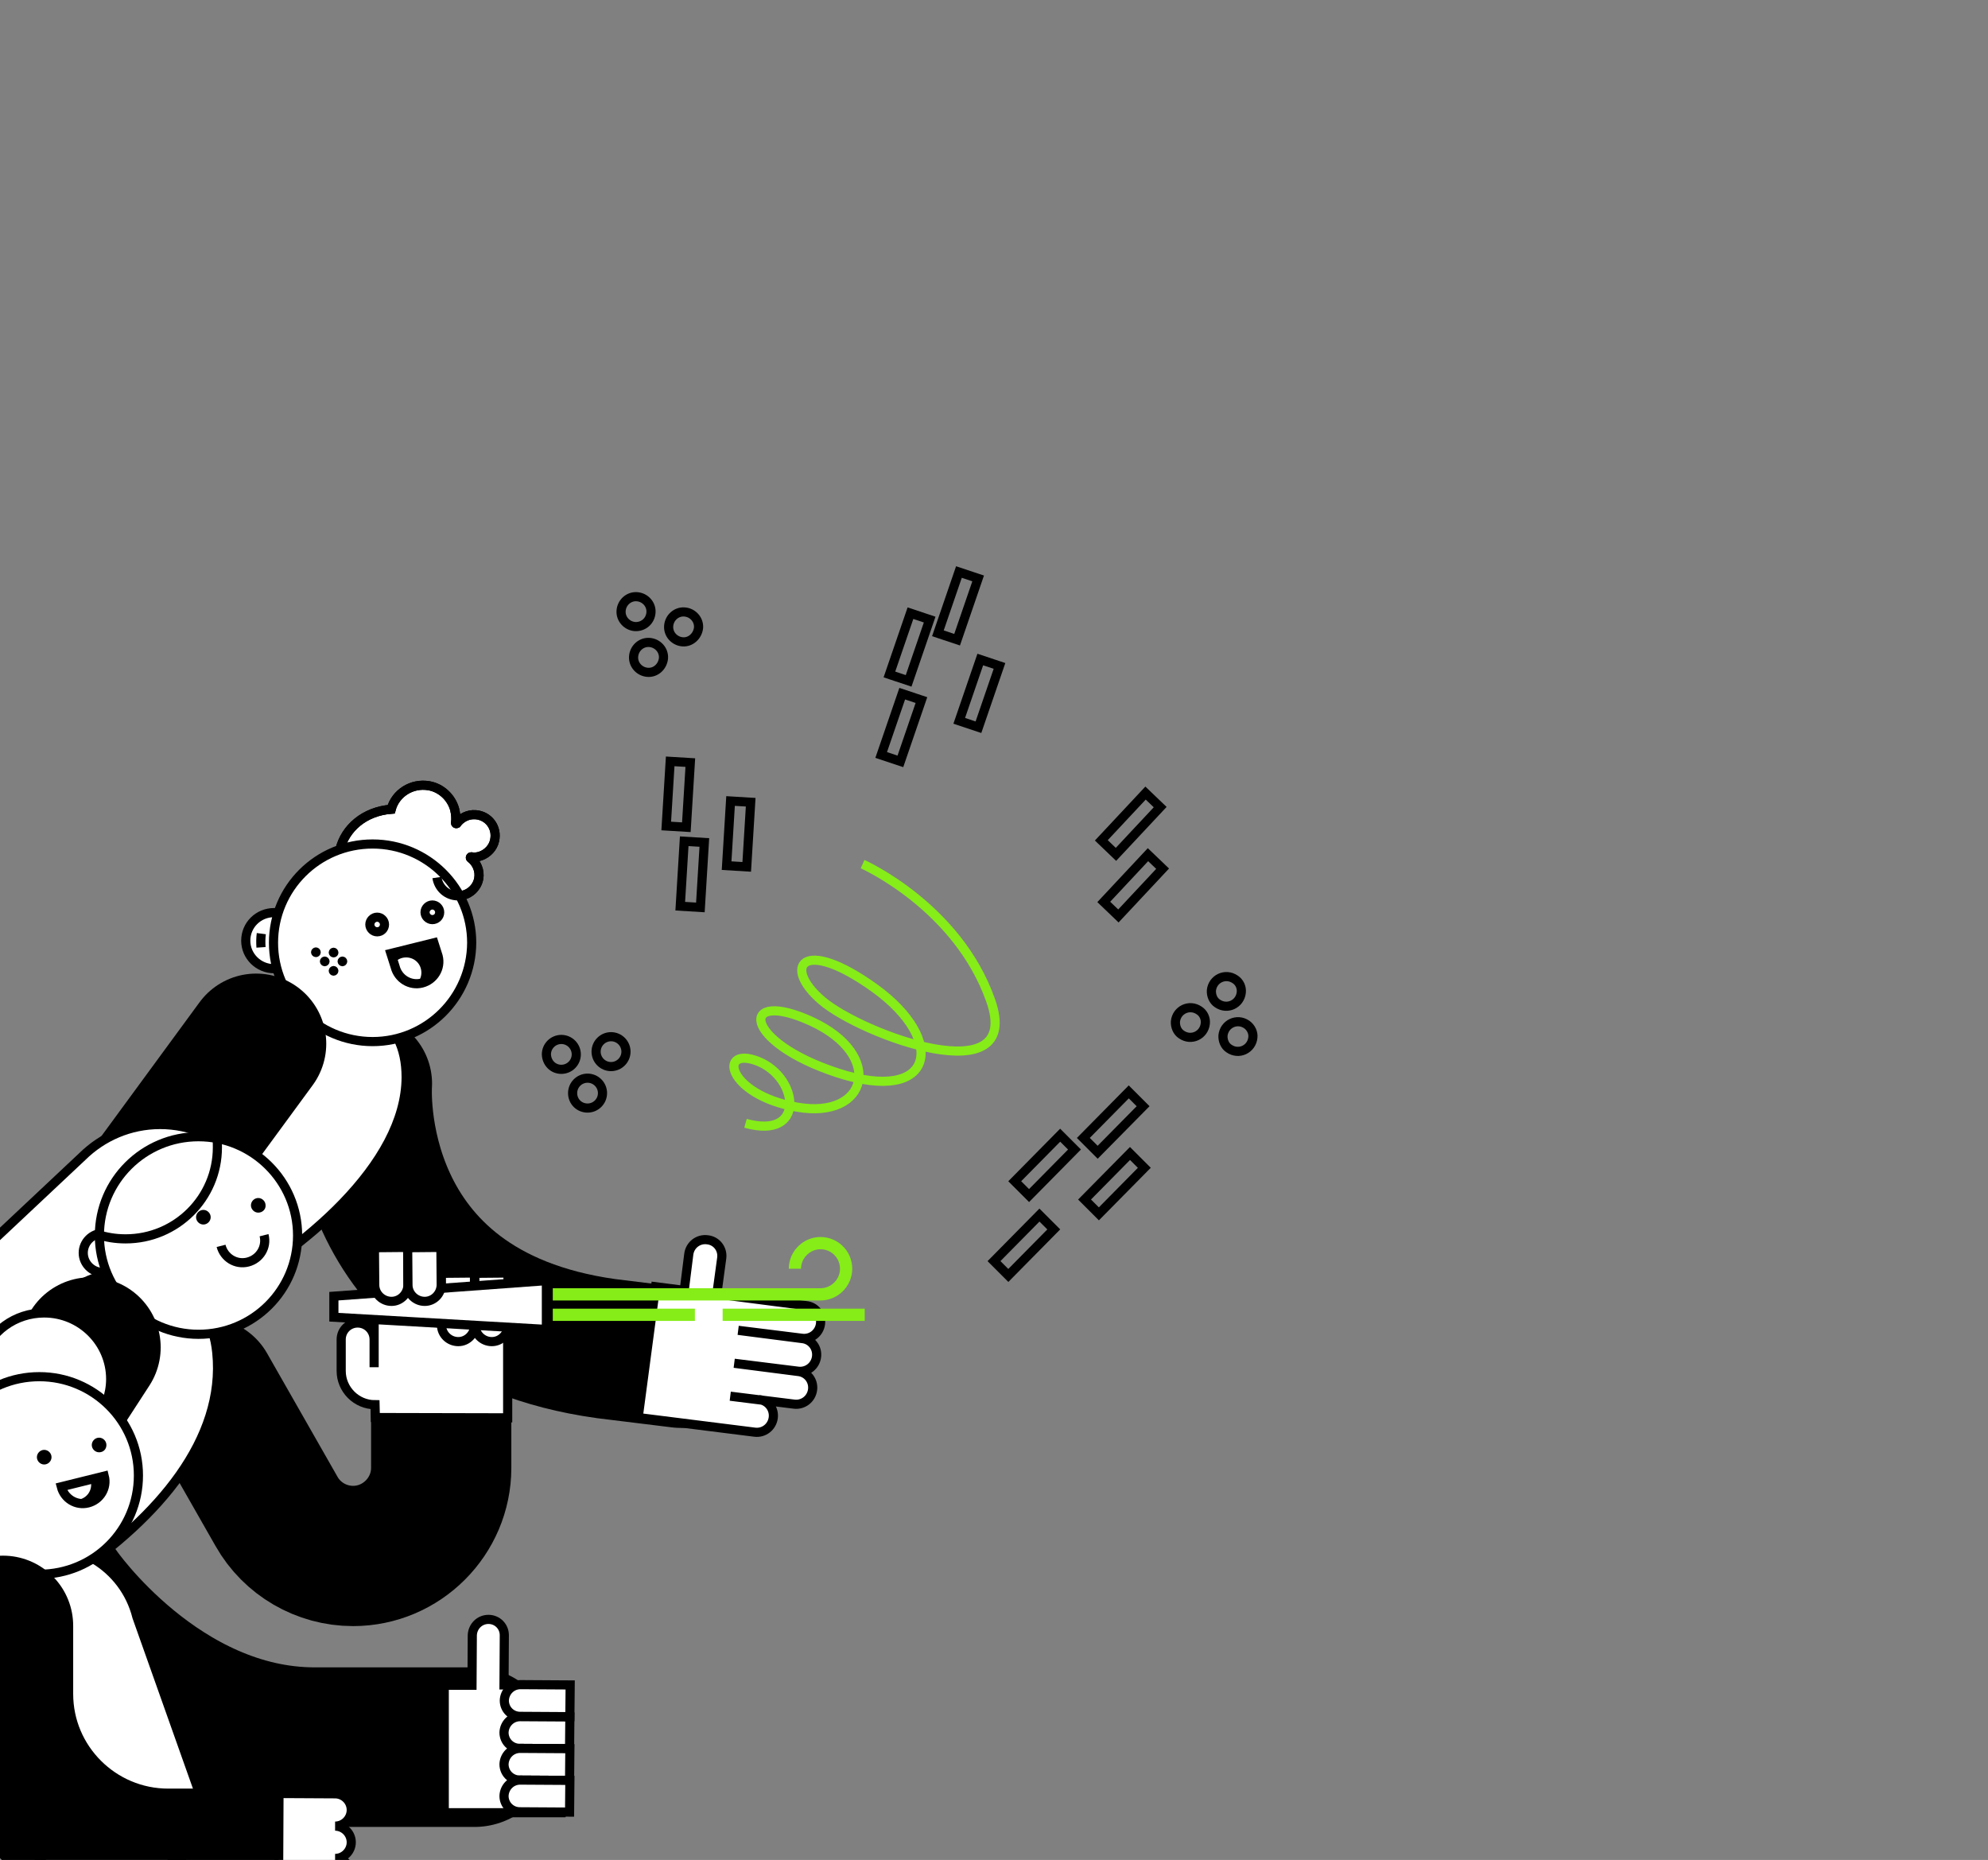 <?xml version="1.0" encoding="utf-8"?>
<!-- Generator: Adobe Illustrator 24.0.1, SVG Export Plug-In . SVG Version: 6.00 Build 0)  -->
<svg version="1.1" id="Ebene_1" xmlns="http://www.w3.org/2000/svg" xmlns:xlink="http://www.w3.org/1999/xlink" x="0px" y="0px"
	 viewBox="0 0 652 610" style="enable-background:new 0 0 652 610;" xml:space="preserve">
<rect x="0" y="0" width="652" height="610" fill="#808080" stroke="none"/>
<style type="text/css">
	.st0{display:none;}
	.st1{display:inline;fill:#6100FE;stroke:#FFFFFF;stroke-miterlimit:10;}
	.st2{display:inline;fill:#013E7D;stroke:#FFFFFF;stroke-miterlimit:10;}
	.st3{fill:none;stroke:#000000;stroke-width:46;stroke-linecap:round;stroke-miterlimit:10;}
	.st4{fill:#FFFFFF;}
	.st5{fill:none;stroke:#000000;stroke-width:3;stroke-miterlimit:10;}
	.st6{fill:#FFFFFF;stroke:#000000;stroke-width:3;stroke-miterlimit:10;}
	.st7{stroke:#000000;stroke-width:2;stroke-miterlimit:10;}
	.st8{fill:none;stroke:#000000;stroke-width:52.336;stroke-linecap:round;stroke-miterlimit:10;}
	.st9{fill:none;stroke:#86ED18;stroke-width:4.016;stroke-miterlimit:10;}
	.st10{fill:none;stroke:#86ED18;stroke-width:3;stroke-miterlimit:10;}
</style>
<g id="Ebene_2_1_" class="st0">
	<rect x="-333.5" y="-100.5" class="st1" width="1167" height="1167"/>
</g>
<g id="Ebene_2_Kopie" class="st0">
	<rect x="-333.5" y="-100.5" class="st2" width="1167" height="1167"/>
</g>
<g id="Ebene_4">
</g>
<g id="Ebene_3">
	<g>
		<g>
			<g>
				<path class="st3" d="M223.2,445.3l-24.4-3c-85.5-11.9-80.1-86.9-80.1-86.9"/>
				<path class="st4" d="M248.9,459c3,0.3,5.1,3,4.7,6s-3.1,5.1-6.1,4.7l-38.2-4.8L215,422l9.4,1.2l1.5-11.9c0.4-3,3.1-5.1,6.1-4.7
					c3,0.3,5.1,3,4.7,6l-1.6,11.8l29.3,3.8c3,0.3,5.1,3,4.7,6s-3.1,5.1-6.1,4.7l-20.9-2.6l21,2.7c3,0.3,5.1,3,4.7,6
					s-3.1,5.1-6.1,4.7l-20.9-2.6l21,2.7c3,0.3,5.1,3,4.7,6s-3.1,5.1-6.1,4.7l-20.9-2.6"/>
				<path class="st5" d="M248.9,459c3,0.3,5.1,3,4.7,6s-3.1,5.1-6.1,4.7l-38.2-4.8L215,422l9.4,1.2l1.5-11.9c0.4-3,3.1-5.1,6.1-4.7
					c3,0.3,5.1,3,4.7,6l-1.6,11.8l29.3,3.8c3,0.3,5.1,3,4.7,6s-3.1,5.1-6.1,4.7l-20.9-2.6l21,2.7c3,0.3,5.1,3,4.7,6
					s-3.1,5.1-6.1,4.7l-20.9-2.6l21,2.7c3,0.3,5.1,3,4.7,6s-3.1,5.1-6.1,4.7l-20.9-2.6"/>
				<path class="st6" d="M28.2,391.7l50-55.3c10.1-13.6,29.3-16.5,43-6.4c8.5,6.3,12,13.5,12,23.3c-0.1,28.7-34,56.9-63.1,72.5
					C43.4,416.9,33.9,406.8,28.2,391.7z"/>
				<path class="st6" d="M99.2,308.5c0-5.1-4.2-9.2-9.3-9.2c-5.2,0-9.3,4.1-9.3,9.2s4.2,9.2,9.3,9.2
					C95.1,317.7,99.2,313.6,99.2,308.5z"/>
				<path class="st5" d="M85.7,306.2c-0.2,1.5-0.2,3-0.1,4.5"/>
				<path class="st5" d="M92.2,311.4c-0.2,1.5-0.2,2.9-0.1,4.4"/>
				<path class="st6" d="M143.3,287.8c0.5,3.4,3.3,6,6.9,6c3.3,0,6.2-2.4,6.8-5.6c0.5-2.7-0.7-5.3-2.7-6.8c-0.1-0.1,0-0.4,0.2-0.4
					c1,0.2,2.1,0.1,3.2-0.3c2.2-0.8,4-2.7,4.5-5c1-4.3-2-8.2-6.2-8.5c-2.5-0.2-4.8,1-6.2,2.9c-0.2,0.1-0.4,0-0.4-0.2
					c0.2-1.4,0.1-2.9-0.3-4.5c-1.1-3.9-4.4-7-8.4-7.7c-5.7-1-11,2.5-12.4,7.7c-8.9,0.7-15.1,6.3-16.8,13.2"/>
				<path class="st6" d="M154.7,309.2c0-17.9-14.6-32.4-32.5-32.4c-18,0-32.5,14.5-32.5,32.4s14.6,32.4,32.5,32.4
					S154.6,327.1,154.7,309.2z"/>
				<path class="st5" d="M143.3,287.8c0.5,3.4,3.3,6,6.9,6c3.3,0,6.2-2.4,6.8-5.6c0.5-2.7-0.7-5.3-2.7-6.8c-0.1-0.1,0-0.4,0.2-0.4
					c1,0.2,2.1,0.1,3.2-0.3c2.2-0.8,4-2.7,4.5-5c1-4.3-2-8.2-6.2-8.5c-2.5-0.2-4.8,1-6.2,2.9c-0.2,0.1-0.4,0-0.4-0.2
					c0.2-1.4,0.1-2.9-0.3-4.5c-1.1-3.9-4.4-7-8.4-7.7c-5.7-1-11,2.5-12.4,7.7c-8.9,0.7-15.1,6.3-16.8,13.2"/>
				<path class="st7" d="M110,312.4c0-0.3-0.3-0.6-0.6-0.6s-0.6,0.3-0.6,0.6c0,0.3,0.3,0.6,0.6,0.6C109.8,313,110,312.7,110,312.4z"
					/>
				<path class="st7" d="M112.9,315.3c0-0.3-0.3-0.6-0.6-0.6c-0.3,0-0.6,0.3-0.6,0.6c0,0.3,0.3,0.6,0.6,0.6S112.9,315.6,112.9,315.3
					z"/>
				<path class="st7" d="M104.2,312.3c0-0.3-0.3-0.6-0.6-0.6c-0.3,0-0.6,0.3-0.6,0.6c0,0.3,0.3,0.6,0.6,0.6S104.2,312.7,104.2,312.3
					z"/>
				<path class="st7" d="M110,318.4c0-0.3-0.3-0.6-0.6-0.6c-0.3,0-0.6,0.3-0.6,0.6s0.3,0.6,0.6,0.6C109.7,319,110,318.7,110,318.4z"
					/>
				<path class="st7" d="M107.1,315.3c0-0.3-0.3-0.6-0.6-0.6c-0.3,0-0.6,0.3-0.6,0.6c0,0.3,0.3,0.6,0.6,0.6
					C106.8,315.9,107.1,315.6,107.1,315.3z"/>
				<path class="st5" d="M126.1,303.2c0-1.3-1.1-2.4-2.4-2.4s-2.4,1.1-2.4,2.4s1.1,2.4,2.4,2.4C125.1,305.6,126.1,304.5,126.1,303.2
					z"/>
				<path class="st5" d="M144.2,299.2c0-1.3-1.1-2.4-2.4-2.4s-2.4,1.1-2.4,2.4s1.1,2.4,2.4,2.4S144.2,300.6,144.2,299.2z"/>
				<path d="M142.3,309.2l-14.1,3.5l0.9,3.6c1.1,4.3,5.1,7.1,9,6.1s6.2-5.3,5.1-9.6L142.3,309.2z"/>
				<path class="st4" d="M138.2,319c0-2.8-2.2-5-5-5s-5,2.2-5,5s2.2,5,5,5S138.2,321.7,138.2,319z"/>
				<path class="st5" d="M142.3,309.2l-14.1,3.5l1.4,4.4c1,3.9,4.9,6.3,8.8,5.3s6.3-4.9,5.3-8.8L142.3,309.2z"/>
				<path class="st3" d="M48.8,390.3l35.2-48"/>
				<path class="st3" d="M67.6,455.2l23.1,40.5c5.1,9,14.7,14.6,25.1,14.6c15.9,0,28.9-13,28.9-28.9v-32.3"/>
				<path class="st4" d="M-24.4,471.2c-9.2-17.1-5.7-38.2,8.4-51.5l43-40.4c6.6-6.5,15.6-10.5,25.5-10.5c20,0,36.2,16.2,36.2,36.1"
					/>
				<path class="st5" d="M-24.4,471.2c-9.2-17.1-5.7-38.2,8.4-51.5l43-40.4c6.6-6.5,15.6-10.5,25.5-10.5c20,0,36.2,16.2,36.2,36.1"
					/>
				<path class="st6" d="M-13.9,471.5l28.6-39c8.6-14.6,27.5-19.4,42.1-10.8c9.1,5.3,13.3,12.1,14.3,21.9
					c2.9,28.6-19.6,54.2-46.9,72.7C-3.3,510.3-6.7,486-13.9,471.5z"/>
				<path class="st5" d="M40.1,410.9c0-3.5-2.9-6.4-6.4-6.4s-6.4,2.9-6.4,6.4s2.9,6.4,6.4,6.4C37.3,417.3,40.2,414.4,40.1,410.9z"/>
				<path class="st5" d="M35.1,407.4c-0.2,1.5-0.2,2.9-0.1,4.4"/>
				<path class="st6" d="M97.6,405.2c0-17.9-14.6-32.4-32.5-32.4c-18,0-32.5,14.5-32.5,32.4s14.6,32.4,32.5,32.4
					C83.1,437.6,97.6,423.1,97.6,405.2z"/>
				<path d="M69.1,399.2c0-1.3-1.1-2.4-2.4-2.4c-1.3,0-2.4,1.1-2.4,2.4s1.1,2.4,2.4,2.4C68,401.6,69.1,400.5,69.1,399.2z"/>
				<path d="M87.1,395.3c0-1.3-1.1-2.4-2.4-2.4c-1.3,0-2.4,1.1-2.4,2.4s1.1,2.4,2.4,2.4C86.1,397.7,87.2,396.6,87.1,395.3z"/>
				<path class="st5" d="M72.5,408.6c1,3.9,4.9,6.3,8.8,5.3c3.9-1,6.3-4.9,5.3-8.8"/>
				<path class="st3" d="M6.4,477.8l23.3-35.9"/>
				<path class="st5" d="M71.2,373.5c0.1,0.9,0.1,1.9,0.1,2.8c0,16.6-13.5,30-30.1,30c-3.3,0-6.4-0.5-9.4-1.5"/>
				<path class="st4" d="M122.7,418.9v29.5v-9.1c0-3-2.4-5.4-5.4-5.4s-5.4,2.4-5.4,5.4v10.3c0,6.1,5,11.1,11.1,11.1l0.1,4.2
					l43.4,0.1v-47.5"/>
				<path class="st5" d="M122.7,418.9v29.5v-9.1c0-3-2.4-5.4-5.4-5.4s-5.4,2.4-5.4,5.4v10.3c0,6.1,5,11.1,11.1,11.1l0.1,4.2
					l43.4,0.1v-47.5"/>
				<path class="st6" d="M155.7,417.6l0.1,17c0,3,2.5,5.4,5.5,5.4s5.4-2.5,5.4-5.5l-0.1-17L155.7,417.6z"/>
				<path class="st6" d="M144.7,417.6l0.1,17c0,3,2.5,5.4,5.5,5.4s5.4-2.5,5.4-5.5l-0.1-17L144.7,417.6z"/>
				<path class="st6" d="M109.5,432v-6.9l69.7-5.1v16L109.5,432L109.5,432z"/>
				<path class="st6" d="M122.8,409.2l0.1,12.2c0,3,2.5,5.4,5.5,5.4c3,0,5.4-2.5,5.4-5.5l-0.1-12.2L122.8,409.2z"/>
				<path class="st6" d="M133.7,409.2l0.1,12.2c0,3,2.5,5.4,5.5,5.4s5.4-2.5,5.4-5.5l-0.1-12.2L133.7,409.2z"/>
				<path class="st8" d="M155.6,573c0,0,0,0-52.4,0s-86.3-49.3-86.3-49.3"/>
				<path class="st6" d="M-26.3,475.5c0,18,14.6,32.6,32.7,32.6c18.1,0,32.7-14.6,32.7-32.6c0-5.7-1.5-11.1-4.1-15.8
					c0.8-2.3,1.3-4.8,1.3-7.4c0-12-9.8-21.7-21.8-21.7c-9.6,0-17.7,6.1-20.6,14.7C-18,450.2-26.4,461.8-26.3,475.5z"/>
				<path class="st6" d="M69.8,600.5l-24.9-70.2c-4.1-16.4-20.7-26.5-37.2-22.4c-10.3,2.5-16.2,7.8-20,16.9
					c-11,26.5,9.4,65.6,30.3,91.1C46.1,617.9,58.8,612.2,69.8,600.5z"/>
				<path class="st6" d="M-9.1,492.5c0-5.1-4.2-9.2-9.3-9.2c-5.2,0-9.3,4.1-9.3,9.2s4.2,9.2,9.3,9.2S-9.1,497.5-9.1,492.5z"/>
				<path class="st5" d="M-17.1,486.1c-0.2,1.5-0.2,2.9-0.1,4.4"/>
				<path class="st6" d="M45.4,483.9c0-17.9-14.6-32.4-32.5-32.4c-18,0-32.5,14.5-32.5,32.4s14.6,32.4,32.5,32.4
					C30.9,516.3,45.4,501.8,45.4,483.9z"/>
				<path d="M16.9,477.9c0-1.3-1.1-2.4-2.4-2.4c-1.3,0-2.4,1.1-2.4,2.4s1.1,2.4,2.4,2.4S16.9,479.2,16.9,477.9z"/>
				<path d="M34.9,473.9c0-1.3-1.1-2.4-2.4-2.4c-1.3,0-2.4,1.1-2.4,2.4s1.1,2.4,2.4,2.4C33.9,476.3,34.9,475.3,34.9,473.9z"/>
				<path d="M19.6,486.8c1.1,4.3,5.1,7.1,9,6.1s6.2-5.3,5.1-9.6L19.6,486.8z"/>
				<path class="st4" d="M29.9,486.9c0-2.8-2.2-5-5-5s-5,2.2-5,5s2.2,5,5,5S29.9,489.7,29.9,486.9z"/>
				<path class="st5" d="M20.1,487.6c1,3.9,4.9,6.3,8.8,5.3c3.9-1,6.3-4.9,5.3-8.8L20.1,487.6z"/>
				<path class="st5" d="M-9.3,454.7l3,3.9c1.4,2.4,2.2,5.2,2.2,8.2c0,9.1-7.5,16.5-16.6,16.5"/>
				<path class="st3" d="M88.9,609.6H55.2C25.3,609.6,1,585.4,1,555.5v-22.3"/>
				<path class="st6" d="M115.2,614.8c0-2.9-2.4-5.3-5.3-5.3c2.9,0,5.3-2.4,5.3-5.3c0-2.9-2.4-5.3-5.3-5.3c2.9,0,5.3-2.4,5.3-5.3
					s-2.4-5.3-5.3-5.3l-18.4-0.1l-0.2,42.3l18.4,0.1c2.9,0,5.3-2.4,5.3-5.3c0-2.9-2.4-5.3-5.3-5.3C112.6,620,115,617.6,115.2,614.8z
					"/>
				<path class="st4" d="M185.5,594.5h-39.8v-41.8h9.1l0.1-16.4c0.1-2.9,2.4-5.2,5.3-5.2c2.9,0,5.2,2.3,5.2,5.2l-0.1,16.3h5.4"/>
				<path class="st5" d="M185.5,594.5h-39.8v-41.8h9.1l0.1-16.4c0.1-2.9,2.4-5.2,5.3-5.2c2.9,0,5.2,2.3,5.2,5.2l-0.1,16.3h5.4"/>
				<path class="st6" d="M186.9,563l-16.3-0.1c-2.9,0-5.2-2.3-5.2-5.2c0.1-2.9,2.4-5.2,5.3-5.2l16.3,0.1L186.9,563z"/>
				<path class="st6" d="M186.8,573.5l-16.3-0.1c-2.9,0-5.2-2.3-5.2-5.2c0.1-2.9,2.4-5.2,5.3-5.2l16.3,0.1L186.8,573.5z"/>
				<path class="st6" d="M186.8,583.9l-16.3-0.1c-2.9,0-5.2-2.3-5.2-5.2c0.1-2.9,2.4-5.2,5.3-5.2l16.3,0.1L186.8,583.9z"/>
				<path class="st6" d="M186.8,594.3l-16.3-0.1c-2.9,0-5.2-2.3-5.2-5.2c0.1-2.9,2.4-5.2,5.3-5.2l16.3,0.1L186.8,594.3z"/>
				<path class="st9" d="M181.3,424.5h87.8c4.6,0,8.4-3.8,8.4-8.4s-3.7-8.4-8.4-8.4c-4.6,0-8.4,3.8-8.4,8.4"/>
				<path class="st9" d="M227.9,431.2h-46.6"/>
				<path class="st9" d="M283.6,431.2H237"/>
				<path class="st10" d="M244.5,368.4c19.8,5.5,17.5-14.9,4.2-20.3c-13.4-5.3-10.5,10.9,12.7,15c23.2,4.1,28.8-17,4.8-28.1
					c-23.9-11-23,6.6,8.6,16.9s35.9-10.6,12.1-27.8c-23.9-17.2-30.4-7-17.3,4.1c13.2,11.2,66.2,30.8,55.3-0.1s-42-44.7-42-44.7"/>
				<path class="st5" d="M223.1,297.2l6.6,0.4l1.3-21.3l-6.6-0.4L223.1,297.2z"/>
				<path class="st5" d="M238.3,283.9l6.6,0.4l1.3-21.2l-6.6-0.4L238.3,283.9z"/>
				<path class="st5" d="M218.5,270.9l6.6,0.4l1.3-21.2l-6.6-0.4L218.5,270.9z"/>
				<path class="st5" d="M370.2,358.1l4.7,4.7l-14.9,15.1l-4.7-4.7L370.2,358.1z"/>
				<path class="st5" d="M370.6,378.3l4.7,4.7l-14.9,15.1l-4.7-4.7L370.6,378.3z"/>
				<path class="st5" d="M347.7,372.3l4.7,4.7l-14.9,15.1l-4.7-4.7L347.7,372.3z"/>
				<path class="st5" d="M340.9,398.5l4.7,4.7l-14.9,15.1l-4.7-4.7L340.9,398.5z"/>
				<path class="st5" d="M366.8,300.4l-4.8-4.6l14.5-15.5l4.8,4.6L366.8,300.4z"/>
				<path class="st5" d="M366,280.2l-4.8-4.6l14.5-15.5l4.8,4.6L366,280.2z"/>
				<path class="st5" d="M295.9,227.5l6.3,2.1l-6.9,20.1l-6.3-2.1L295.9,227.5z"/>
				<path class="st5" d="M314.5,187.6l6.3,2.1l-6.9,20.1l-6.3-2.1L314.5,187.6z"/>
				<path class="st5" d="M321.5,216.3l6.3,2.1l-6.9,20.1l-6.3-2.1L321.5,216.3z"/>
				<path class="st5" d="M298.6,201.1l6.3,2.1l-6.9,20.1l-6.3-2.1L298.6,201.1z"/>
				<path class="st5" d="M229.1,205.9c0.2-2.7-1.9-5-4.6-5.2c-2.7-0.2-5,1.9-5.2,4.6s1.9,5,4.6,5.2
					C226.5,210.7,228.8,208.6,229.1,205.9z"/>
				<path class="st5" d="M217.6,215.9c0.2-2.7-1.9-5-4.6-5.2c-2.7-0.2-5,1.9-5.2,4.6c-0.2,2.7,1.9,5,4.6,5.2
					C215,220.7,217.3,218.7,217.6,215.9z"/>
				<path class="st5" d="M213.5,200.9c0.2-2.7-1.9-5-4.6-5.2c-2.7-0.2-5,1.9-5.2,4.6c-0.2,2.7,1.9,5,4.6,5.2
					C211.1,205.6,213.3,203.6,213.5,200.9z"/>
				<path class="st5" d="M408.9,336c-3.2-2.2-7.4-0.2-7.8,3.6c-0.1,1.7,0.6,3.4,2,4.3c3.2,2.2,7.4,0.2,7.8-3.6
					C411.1,338.7,410.3,337,408.9,336z"/>
				<path class="st5" d="M405.1,321.2c-3.2-2.2-7.4-0.2-7.8,3.6c-0.1,1.7,0.6,3.4,2,4.3c3.2,2.2,7.4,0.2,7.8-3.6
					C407.3,323.8,406.5,322.1,405.1,321.2z"/>
				<path class="st5" d="M393.3,331.4c-3.2-2.2-7.4-0.2-7.8,3.6c-0.1,1.7,0.6,3.4,2,4.3c3.2,2.2,7.4,0.2,7.8-3.6
					C395.5,334,394.7,332.3,393.3,331.4z"/>
				<path class="st5" d="M184.1,350.7c2.7,0,4.9-2.2,4.9-4.9c0-2.7-2.2-4.9-4.9-4.9c-2.7,0-4.9,2.2-4.9,4.9
					C179.3,348.6,181.4,350.7,184.1,350.7z"/>
				<path class="st5" d="M192.7,363.4c2.7,0,4.9-2.2,4.9-4.9c0-2.7-2.2-4.9-4.9-4.9c-2.7,0-4.9,2.2-4.9,4.9
					C187.8,361.3,190,363.4,192.7,363.4z"/>
				<path class="st5" d="M200.4,349.8c2.7,0,4.9-2.2,4.9-4.9c0-2.7-2.2-4.9-4.9-4.9c-2.7,0-4.9,2.2-4.9,4.9S197.7,349.8,200.4,349.8
					z"/>
			</g>
		</g>
	</g>
</g>
</svg>
